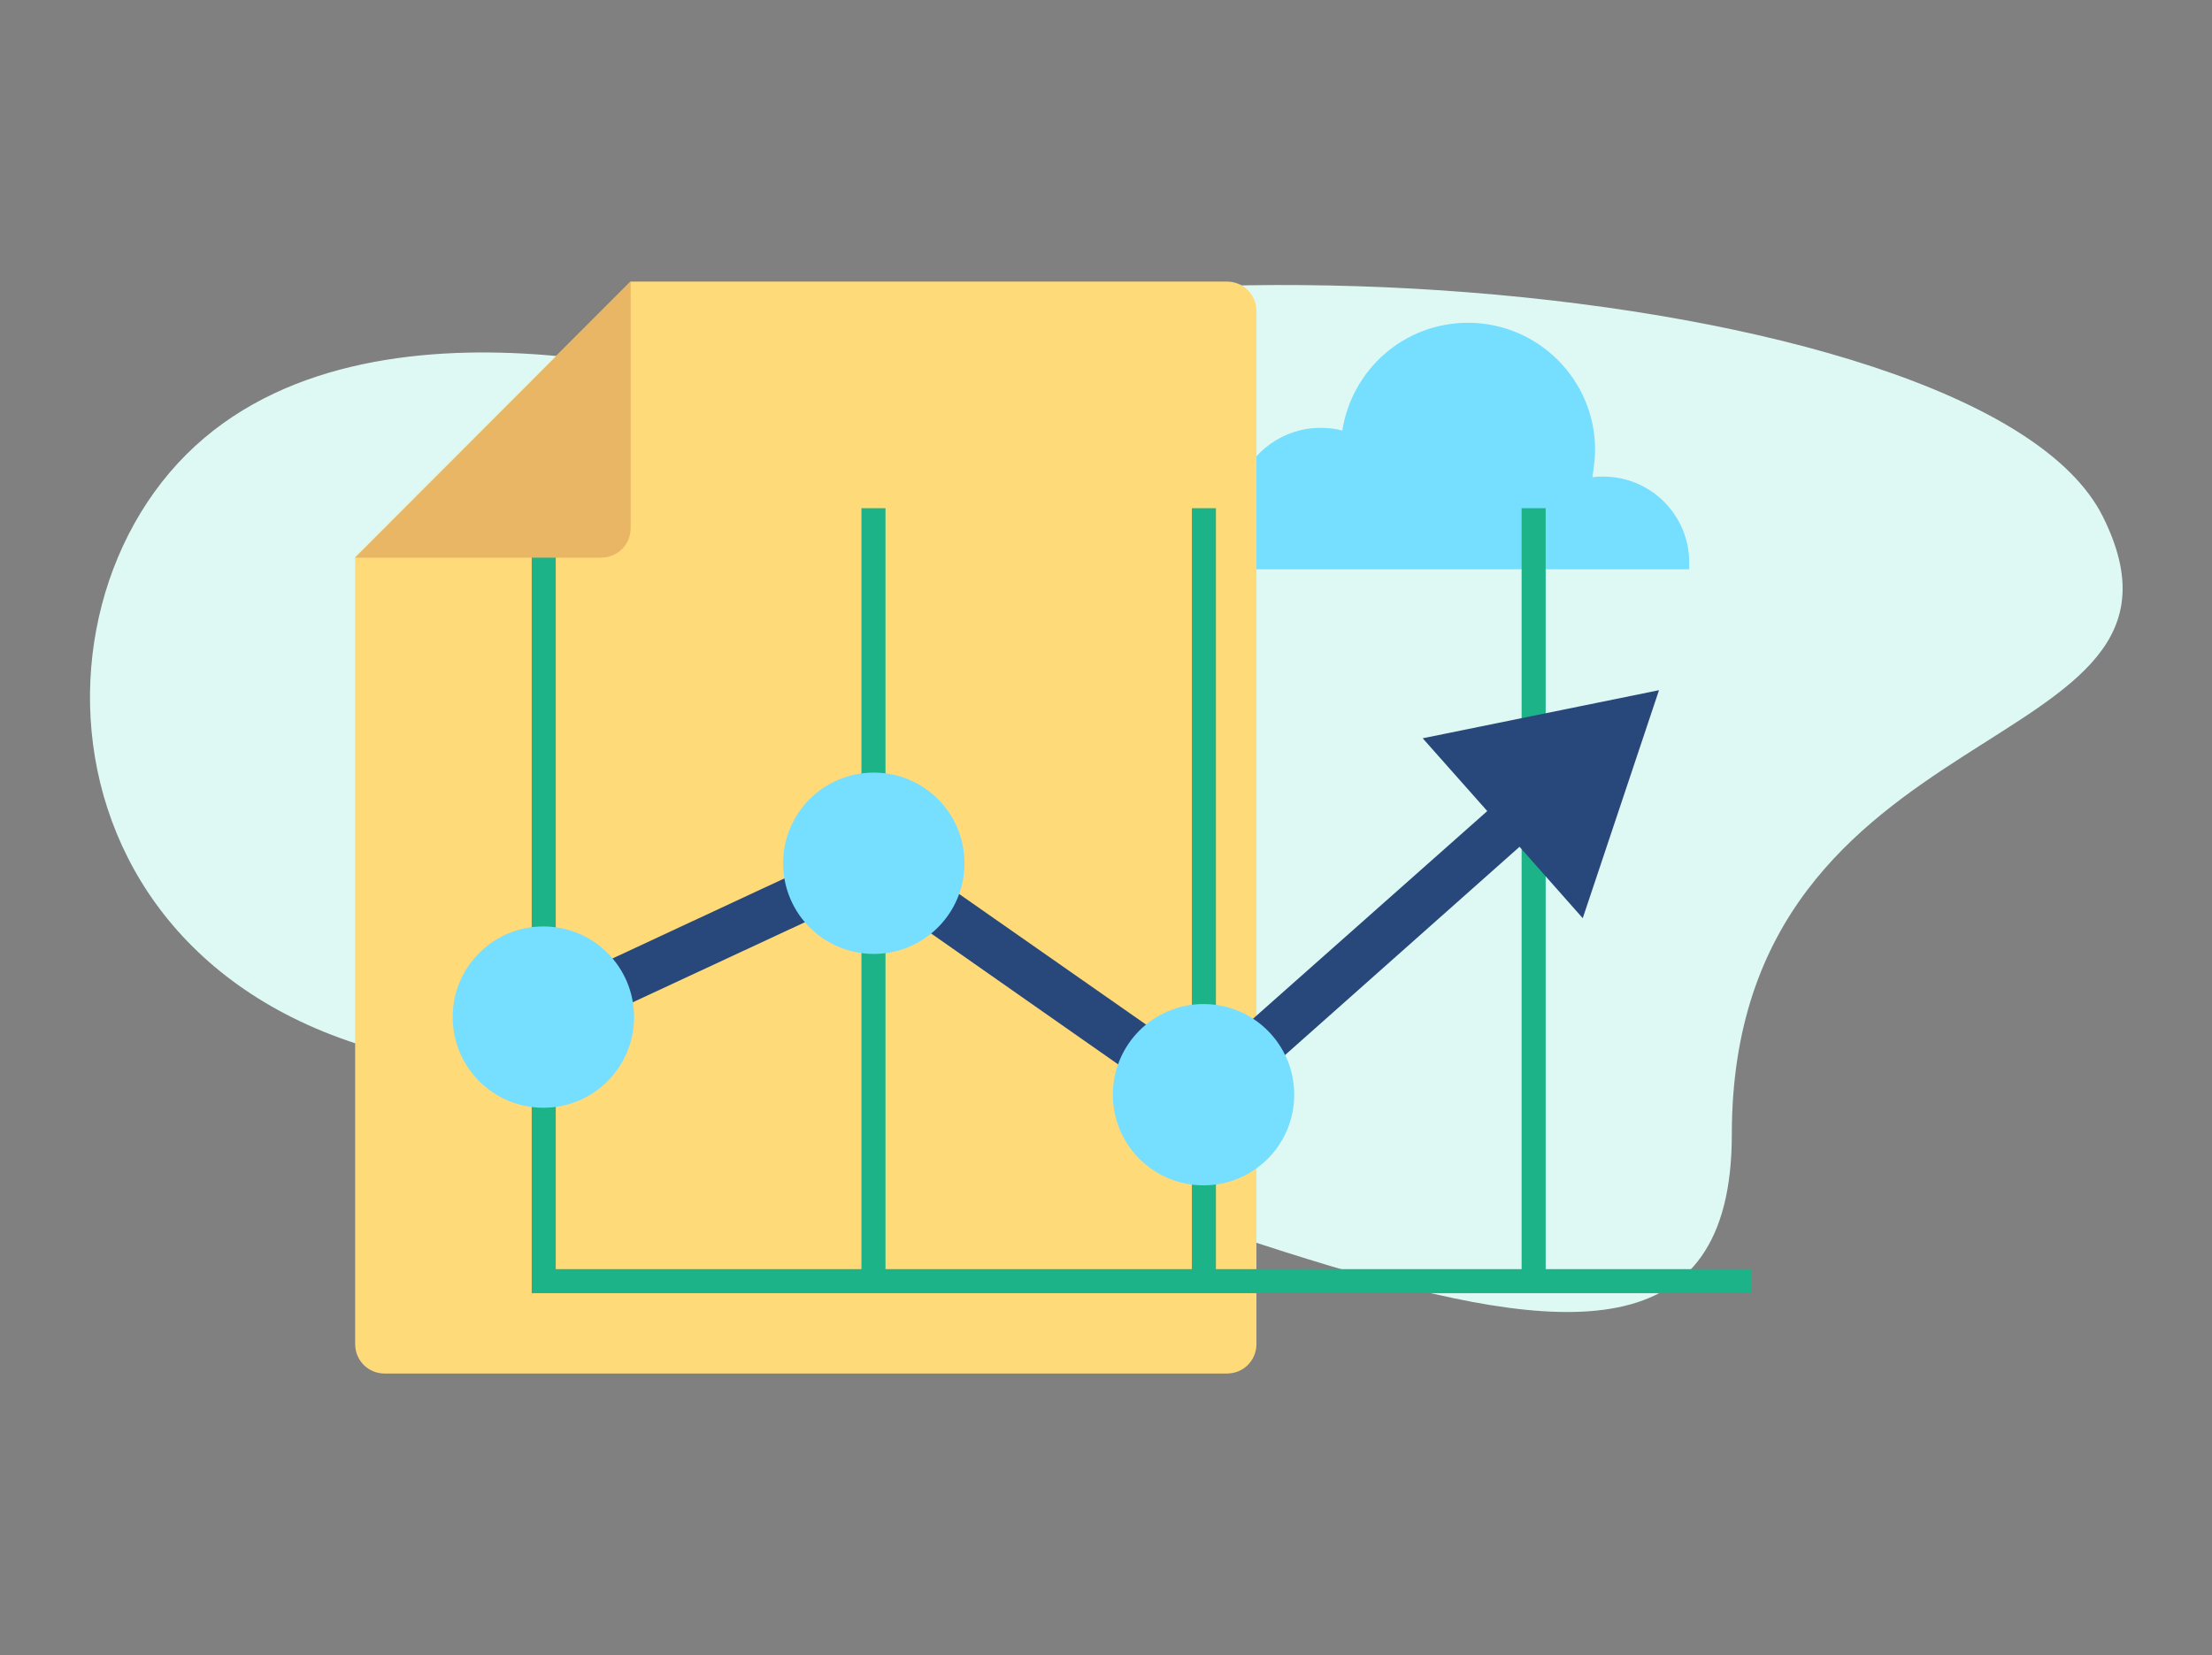 <?xml version="1.0" encoding="utf-8"?>
<!-- Generator: Adobe Illustrator 22.0.1, SVG Export Plug-In . SVG Version: 6.00 Build 0)  -->
<svg version="1.1" id="Layer_1" xmlns="http://www.w3.org/2000/svg" xmlns:xlink="http://www.w3.org/1999/xlink" x="0px" y="0px"
	 viewBox="0 0 322 241" style="enable-background:new 0 0 322 241;" xml:space="preserve">
<rect x="0" y="0" width="322" height="241" fill="#808080" stroke="none"/>
<style type="text/css">
	.st0{fill:#DEF9F4;}
	.st1{fill:#76DEFF;}
	.st2{fill:#FFDA78;}
	.st3{fill:#1CB388;}
	.st4{fill:#28487C;}
	.st5{fill:#E8B665;}
</style>
<g id="track-key-icon">
	<path class="st0" d="M108.1,57.2c0,0-54-18-81,9s-18,90,54,90s171,72,171,9s72-54,54-90S144.1,30.2,108.1,57.2z"/>
	<path class="st1" d="M162.8,83c0-0.3,0-0.7,0-1c0-6.9,5.6-12.5,12.5-12.5c1.8,0,3.6,0.4,5.1,1.1c1.7-4.8,6.4-8.3,11.8-8.3
		c1.1,0,2.2,0.1,3.2,0.4c1.4-8.9,9-15.7,18.3-15.7c10.2,0,18.5,8.3,18.5,18.5c0,1.4-0.2,2.7-0.4,4c0.5-0.1,1.1-0.1,1.6-0.1
		c6.9,0,12.5,5.6,12.5,12.5c0,0.3,0,0.7,0,1H162.8z"/>
	<g>
		<g id="XMLID_14_">
			<g>
				<path class="st2" d="M91.8,41h86.8c2.4,0,4.3,1.9,4.3,4.3v150.4c0,2.4-1.9,4.3-4.3,4.3H56c-2.4,0-4.3-1.9-4.3-4.3V81.1L91.8,41z
					"/>
			</g>
		</g>
	</g>
	<g>
		<polygon class="st3" points="225,184.8 225,74 221.5,74 221.5,184.8 177,184.8 177,74 173.5,74 173.5,184.8 128.9,184.8 128.9,74 
			125.4,74 125.4,184.8 80.9,184.8 80.9,74 77.4,74 77.4,188.3 254.9,188.3 254.9,184.8 		"/>
		<polygon class="st4" points="207.1,107.5 216.5,118.1 175,154.9 127.5,121.7 77.7,144.9 80.6,151.3 126.8,129.8 175.5,163.9 
			221.2,123.3 230.4,133.7 241.5,100.5 		"/>
		<path class="st1" d="M79.1,134.9c-7.3,0-13.2,5.9-13.2,13.2c0,7.3,5.9,13.2,13.2,13.2s13.2-5.9,13.2-13.2
			C92.3,140.8,86.4,134.9,79.1,134.9z"/>
		<path class="st1" d="M127.2,112.5c-7.3,0-13.2,5.9-13.2,13.2c0,7.3,5.9,13.2,13.2,13.2c7.3,0,13.2-5.9,13.2-13.2
			C140.4,118.4,134.5,112.5,127.2,112.5z"/>
		<path class="st1" d="M175.2,146.2c-7.3,0-13.2,5.9-13.2,13.2c0,7.3,5.9,13.2,13.2,13.2c7.3,0,13.2-5.9,13.2-13.2
			C188.4,152.1,182.5,146.2,175.2,146.2z"/>
	</g>
	<g>
		<path class="st5" d="M91.8,76.9c0,2.4-1.9,4.3-4.3,4.3H51.7L91.8,41V76.9z"/>
	</g>
</g>
</svg>
